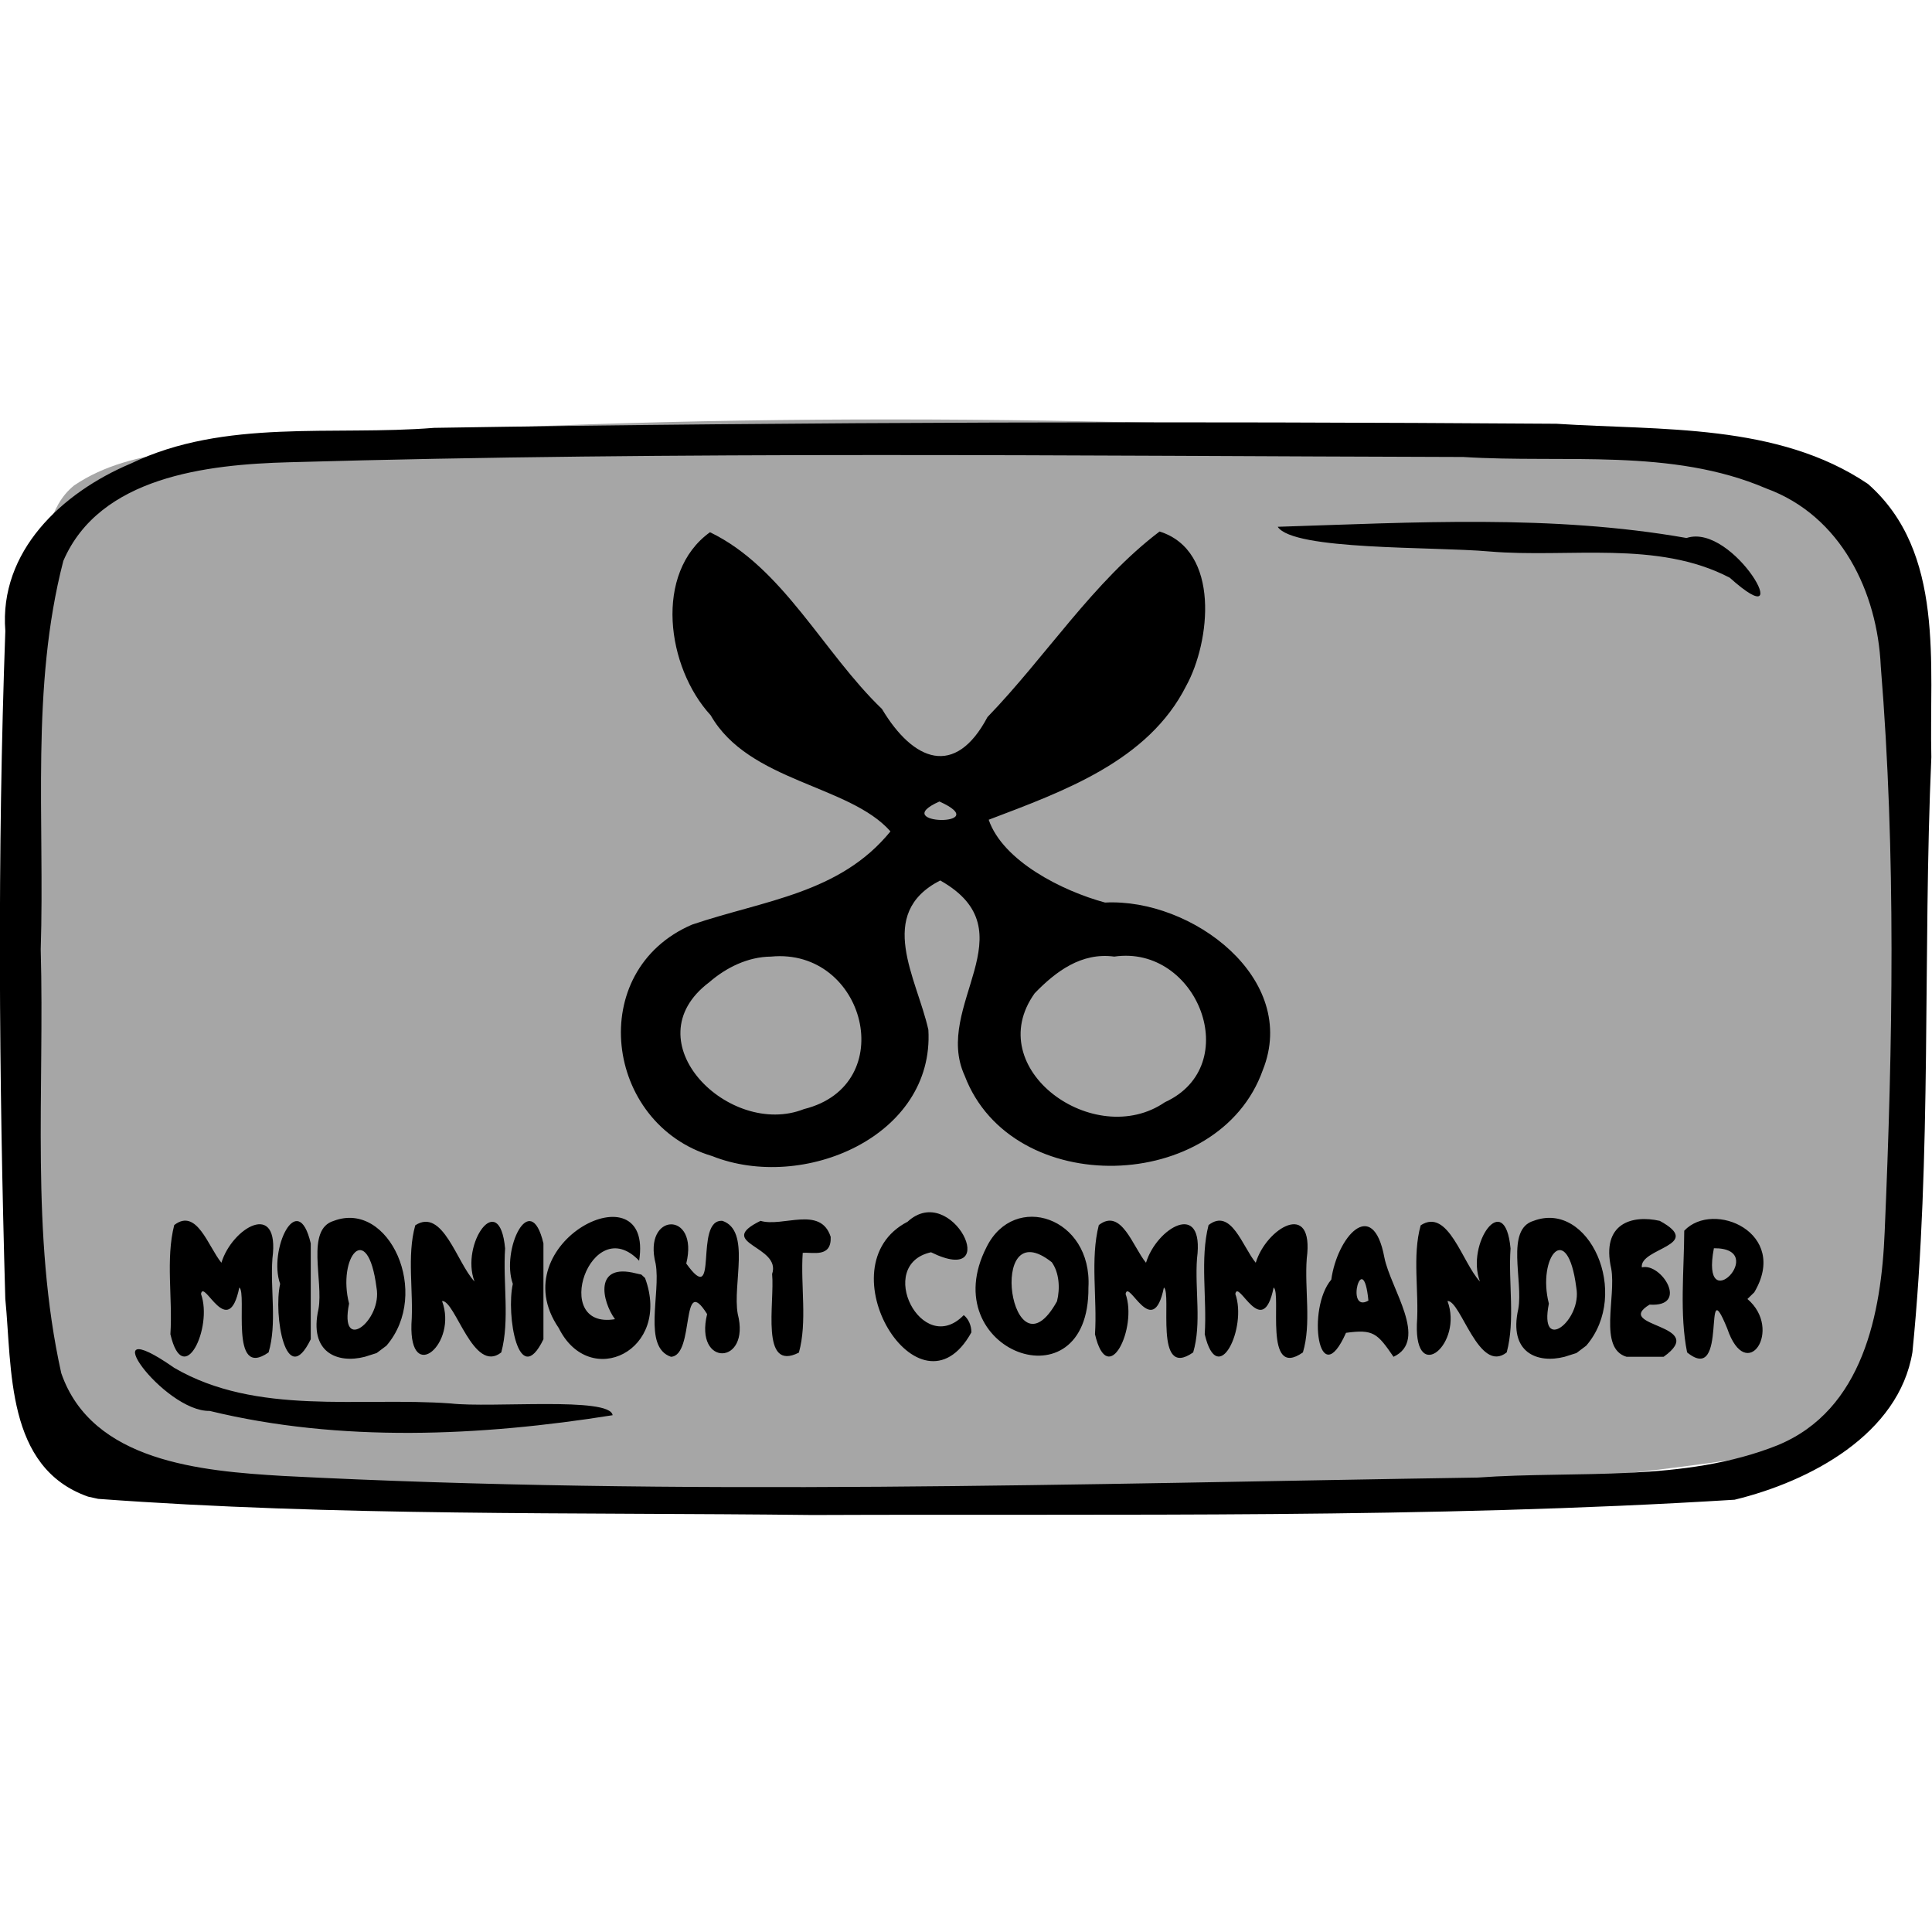 <?xml version="1.0" encoding="UTF-8" standalone="no"?>
<!-- Created with Inkscape (http://www.inkscape.org/) -->

<svg
   xmlns:dc="http://purl.org/dc/elements/1.1/"
   xmlns:cc="http://creativecommons.org/ns#"
   xmlns:rdf="http://www.w3.org/1999/02/22-rdf-syntax-ns#"
   xmlns:svg="http://www.w3.org/2000/svg"
   xmlns="http://www.w3.org/2000/svg"
   xmlns:sodipodi="http://sodipodi.sourceforge.net/DTD/sodipodi-0.dtd"
   xmlns:inkscape="http://www.inkscape.org/namespaces/inkscape"
   width="150"
   height="150"
   viewBox="0 0 39.688 39.688"
   version="1.1"
   id="svg922"
   inkscape:version="0.92.4 (5da689c313, 2019-01-14)"
   sodipodi:docname="USO_UTILITIES_midnight_commander.svg">
  <defs
     id="defs916">
    <clipPath
       clipPathUnits="userSpaceOnUse"
       id="clipPath1521">
      <rect
         style="opacity:0.875;fill:#000000;fill-opacity:1;stroke:#000000;stroke-width:0.604;stroke-linejoin:round;stroke-miterlimit:4;stroke-dasharray:none;stroke-opacity:1"
         id="rect1523"
         width="172.875"
         height="151.423"
         x="57.114"
         y="66.645" />
    </clipPath>
  </defs>
  <sodipodi:namedview
     id="base"
     pagecolor="#ffffff"
     bordercolor="#666666"
     borderopacity="1.0"
     inkscape:pageopacity="0.0"
     inkscape:pageshadow="2"
     inkscape:zoom="0.75657248"
     inkscape:cx="185.09886"
     inkscape:cy="265.92612"
     inkscape:document-units="px"
     inkscape:current-layer="layer1"
     showgrid="false"
     inkscape:window-width="1262"
     inkscape:window-height="792"
     inkscape:window-x="2064"
     inkscape:window-y="100"
     inkscape:window-maximized="0"
     units="px" />
  <g
     inkscape:label="Layer 1"
     inkscape:groupmode="layer"
     id="layer1"
     transform="translate(-35.425,-112.58)">
    <g
       id="g6279"
       transform="matrix(0.298,0,0,0.29,24.866,99.545)">
      <path
         style="opacity:0.875;fill:#999999;fill-opacity:1;stroke:none;stroke-width:0.406;stroke-linejoin:round;stroke-miterlimit:4;stroke-dasharray:none;stroke-opacity:0.972"
         d="m 40.542,79.335 c 4.133,-2.88 9.752,-2.413 14.583,-3.212 27.841,-2.045 55.827,-1.782 83.688,-0.239 8.45,0.729 17.104,0.926 25.259,3.451 2.84,5.41 2.651,11.873 3.369,17.839 0.824,14.162 1.311,28.566 -1.469,42.55 -0.419,5.718 -6.024,8.043 -11.012,8.615 -20.197,3.033 -40.705,2.906 -61.082,3.016 -17.041,-0.24 -34.169,-0.2 -51.091,-2.428 -6.473,-0.764 -4.229,-9.707 -5.525,-14.276 -1.05,-16.308 -1.538,-32.806 0.773,-49.028 0.529,-2.132 0.698,-4.796 2.507,-6.288 z"
         id="rect49496"
         inkscape:connector-curvature="0" />
      <path
         style="fill:#000000;stroke-width:1.266"
         d="m 41.516,150.969 c -5.712,-2.058 -5.239,-9.061 -5.718,-14.022 -0.437,-15.758 -0.553,-31.548 0.002,-47.304 -0.436,-5.625 3.875,-9.795 8.669,-11.867 6.455,-3.193 13.93,-1.945 20.884,-2.52 25.785,-0.429 51.58,-0.473 77.367,-0.29 7.22,0.481 15.266,-0.052 21.481,4.264 5.345,4.839 4.207,12.822 4.368,19.341 -0.601,14.046 0.053,28.16 -1.304,42.16 -0.937,5.812 -7.042,9.15 -12.259,10.452 -21.149,1.35 -42.371,0.994 -63.556,1.083 -16.416,-0.195 -32.873,0.095 -49.25,-1.144 l -0.682,-0.155 z m 116.462,-3.65 c 5.898,-2.488 7.146,-9.394 7.373,-15.089 0.559,-13.343 0.791,-26.76 -0.268,-40.082 -0.227,-5.236 -2.718,-10.658 -7.896,-12.6 -6.522,-2.879 -13.933,-1.776 -20.871,-2.228 -26.984,-0.073 -53.981,-0.421 -80.955,0.373 -5.686,0.155 -13.06,1.027 -15.562,6.985 -2.262,8.967 -1.276,18.362 -1.559,27.528 0.27,9.994 -0.712,20.177 1.415,30.009 2.113,6.288 9.661,6.941 15.293,7.284 27.427,1.454 54.912,0.548 82.357,0.114 6.863,-0.505 14.195,0.366 20.675,-2.292 z M 49.882,144.892 c -3.178,0.071 -8.356,-7.3 -2.439,-3.052 5.692,3.41 12.738,2.052 19.053,2.523 2.829,0.334 11.003,-0.497 11.167,0.833 -9.091,1.492 -18.787,1.946 -27.781,-0.305 z M 154.677,85.874 c -5.003,-2.689 -11.101,-1.384 -16.583,-1.863 -3.936,-0.356 -13.504,-0.065 -14.583,-1.747 9.375,-0.304 18.903,-0.887 28.182,0.794 3.275,-1.122 7.814,7.281 2.983,2.816 z"
         id="path49494"
         inkscape:connector-curvature="0" />
      <path
         style="font-style:normal;font-variant:normal;font-weight:normal;font-stretch:normal;font-size:12.624px;font-family:Insaniburger;-inkscape-font-specification:Insaniburger;opacity:1;vector-effect:none;fill:#000000;fill-opacity:1;stroke:none;stroke-width:0.148;stroke-linecap:butt;stroke-linejoin:miter;stroke-miterlimit:4;stroke-dasharray:none;stroke-dashoffset:0;stroke-opacity:1"
         d="m 50.696,134.396 c 0.725,-2.463 4.048,-4.512 3.516,-0.3 -0.157,2.192 0.326,4.607 -0.264,6.651 -2.738,1.974 -1.45,-4.209 -2.019,-4.597 -0.763,3.84 -2.446,-0.664 -2.64,0.456 0.834,2.378 -1.21,6.812 -2.11,2.853 0.163,-2.55 -0.335,-5.328 0.264,-7.732 1.555,-1.243 2.346,1.54 3.252,2.668 z m 6.158,5.421 c -1.717,3.633 -2.585,-1.741 -2.11,-3.923 -0.83,-2.378 1.203,-6.833 2.11,-2.868 0,2.263 0,4.527 0,6.79 z m 3.729,1.241 c -1.888,0.501 -3.873,-0.295 -3.196,-3.381 0.355,-2 -0.899,-5.652 1.055,-6.248 3.809,-1.479 6.735,5.129 3.631,8.841 l -0.676,0.523 z m 0.804,-4.9 c -0.608,-4.883 -2.712,-2.153 -1.891,1.134 -0.71,3.613 2.314,1.194 1.891,-1.134 z m 6.755,-0.435 c -0.986,-2.668 1.721,-6.613 2.11,-2.34 -0.162,2.428 0.333,5.084 -0.264,7.365 -1.922,1.562 -3.162,-3.699 -4.083,-3.641 1.091,3.011 -2.243,5.954 -2.11,1.641 0.16,-2.308 -0.33,-4.844 0.264,-7.004 1.899,-1.274 2.87,2.667 4.083,3.98 z m 4.752,4.094 c -1.717,3.633 -2.585,-1.741 -2.11,-3.923 -0.83,-2.378 1.203,-6.833 2.11,-2.868 0,2.263 0,4.527 0,6.79 z m 6.388,-4.665 c -2.935,-0.78 -2.354,1.98 -1.456,3.242 -4.491,0.766 -1.645,-7.7 1.665,-4.141 1.026,-6.722 -9.597,-1.319 -5.541,4.769 2.135,4.42 7.8,1.593 5.948,-3.545 l -0.256,-0.243 z m 5.951,-3.723 c 1.97,0.691 0.687,4.489 1.055,6.59 0.914,3.654 -3.012,3.787 -2.11,0.015 -1.848,-3.034 -0.826,2.941 -2.493,3.024 -1.97,-0.691 -0.687,-4.489 -1.055,-6.59 -0.914,-3.654 3.012,-3.787 2.11,-0.015 2.305,3.306 0.491,-3.173 2.493,-3.024 z m 5.535,2.268 c -0.156,2.33 0.326,4.882 -0.264,7.065 -2.688,1.403 -1.656,-3.55 -1.846,-5.567 0.666,-2.015 -3.993,-2.156 -0.799,-3.766 1.525,0.47 4.139,-1.099 4.837,1.134 0.062,1.505 -1.233,1.068 -1.929,1.134 z m 11.624,5.635 c -3.548,6.607 -10.286,-4.711 -4.396,-7.841 3.059,-2.902 6.649,4.7 1.616,2.163 -3.875,0.877 -0.626,7.502 2.256,4.453 0.314,0.252 0.534,0.726 0.525,1.225 z m 8.071,-3.181 c 0.073,8.619 -10.688,4.47 -7.019,-2.871 1.909,-3.95 7.296,-2.116 7.019,2.871 z m -2.525,-1.79 c -4.573,-3.737 -2.8,8.613 0.358,2.767 0.226,-0.918 0.153,-2.034 -0.358,-2.767 z m 6.494,0.036 c 0.725,-2.463 4.048,-4.512 3.516,-0.3 -0.157,2.192 0.326,4.607 -0.264,6.651 -2.738,1.974 -1.45,-4.209 -2.019,-4.597 -0.763,3.84 -2.446,-0.664 -2.64,0.456 0.834,2.378 -1.21,6.812 -2.11,2.853 0.163,-2.55 -0.335,-5.328 0.264,-7.732 1.555,-1.243 2.346,1.54 3.252,2.668 z m 7.565,0 c 0.725,-2.463 4.048,-4.512 3.516,-0.3 -0.157,2.192 0.326,4.607 -0.264,6.651 -2.738,1.974 -1.45,-4.209 -2.019,-4.597 -0.763,3.84 -2.446,-0.664 -2.64,0.456 0.834,2.378 -1.21,6.812 -2.11,2.853 0.163,-2.55 -0.335,-5.328 0.264,-7.732 1.555,-1.243 2.346,1.54 3.252,2.668 z m 7.767,2.682 c -0.364,-3.853 -1.644,0.959 0,0 z m -1.545,2.282 c -1.891,4.371 -2.722,-1.718 -1.014,-3.771 0.398,-2.99 2.861,-5.941 3.658,-1.57 0.425,2.214 3.079,5.861 0.632,7.039 -1.12,-1.677 -1.391,-1.963 -3.276,-1.698 z m 9.232,-3.638 c -0.986,-2.668 1.721,-6.613 2.11,-2.34 -0.162,2.428 0.333,5.084 -0.264,7.365 -1.922,1.562 -3.162,-3.699 -4.083,-3.641 1.091,3.011 -2.243,5.954 -2.11,1.641 0.16,-2.308 -0.33,-4.844 0.264,-7.004 1.899,-1.274 2.87,2.667 4.083,3.98 z m 5.839,5.335 c -1.888,0.501 -3.873,-0.295 -3.196,-3.381 0.355,-2 -0.899,-5.652 1.055,-6.248 3.809,-1.479 6.735,5.129 3.631,8.841 l -0.676,0.523 z m 0.804,-4.9 c -0.608,-4.883 -2.712,-2.153 -1.891,1.134 -0.71,3.613 2.314,1.194 1.891,-1.134 z m 6.02,4.9 c 3.187,-2.334 -3.534,-2.087 -0.97,-3.695 2.765,0.189 0.814,-2.988 -0.533,-2.639 -0.162,-1.379 4.356,-1.548 1.236,-3.295 -1.9,-0.442 -4.054,0.161 -3.346,3.381 0.355,2 -0.899,5.652 1.055,6.248 0.852,0 1.705,0 2.557,0 z M 155.891,136.964 c 2.478,2.171 -0.063,6.121 -1.395,2.082 -1.756,-4.408 0.131,4.124 -2.763,1.702 -0.531,-2.703 -0.208,-5.784 -0.198,-8.621 2.013,-2.189 7.268,0.151 4.827,4.365 z m -2.312,-3.595 c -0.966,5.174 3.895,-0.03 0,0 z"
         id="text49550"
         inkscape:connector-curvature="0" />
      <path
         style="fill:#000000;fill-opacity:1;stroke-width:0.457"
         clip-path="none"
         d="m 115.368,82.597 c -4.592,3.579 -7.839,8.866 -11.865,13.147 -2.231,4.33 -5.118,3.13 -7.272,-0.574 -4.04,-3.985 -6.818,-10.028 -11.856,-12.521 -3.888,2.879 -2.991,9.578 0.051,12.971 2.625,4.725 9.557,4.918 12.39,8.221 -3.494,4.406 -8.687,4.868 -13.676,6.603 -7.373,3.255 -6.045,14.132 1.38,16.394 6.26,2.564 15.339,-1.384 14.909,-8.945 -0.795,-3.662 -3.66,-8.213 0.816,-10.577 6.231,3.606 -0.532,8.865 1.685,13.824 3.241,8.785 17.526,8.378 20.553,-0.392 2.523,-6.469 -4.874,-12.182 -10.873,-11.867 -2.969,-0.825 -7.047,-2.948 -8.022,-5.866 5.146,-2.01 11.001,-4.153 13.616,-9.486 1.663,-3.105 2.375,-9.573 -1.837,-10.931 z M 100.192,101.724 c 3.932,1.82 -3.67,1.667 0,0 z m -11.615,10.986 c 6.519,-0.647 8.938,9.106 2.277,10.802 -5.129,2.089 -11.945,-4.801 -6.529,-8.986 1.165,-1.039 2.664,-1.802 4.253,-1.816 z m 23.668,0 c 5.736,-0.859 9.002,7.723 3.491,10.314 -4.852,3.427 -12.703,-2.363 -8.977,-7.718 1.455,-1.545 3.223,-2.91 5.486,-2.596 z"
         id="path53795"
         inkscape:connector-curvature="0" />
    </g>
  </g>
</svg>
